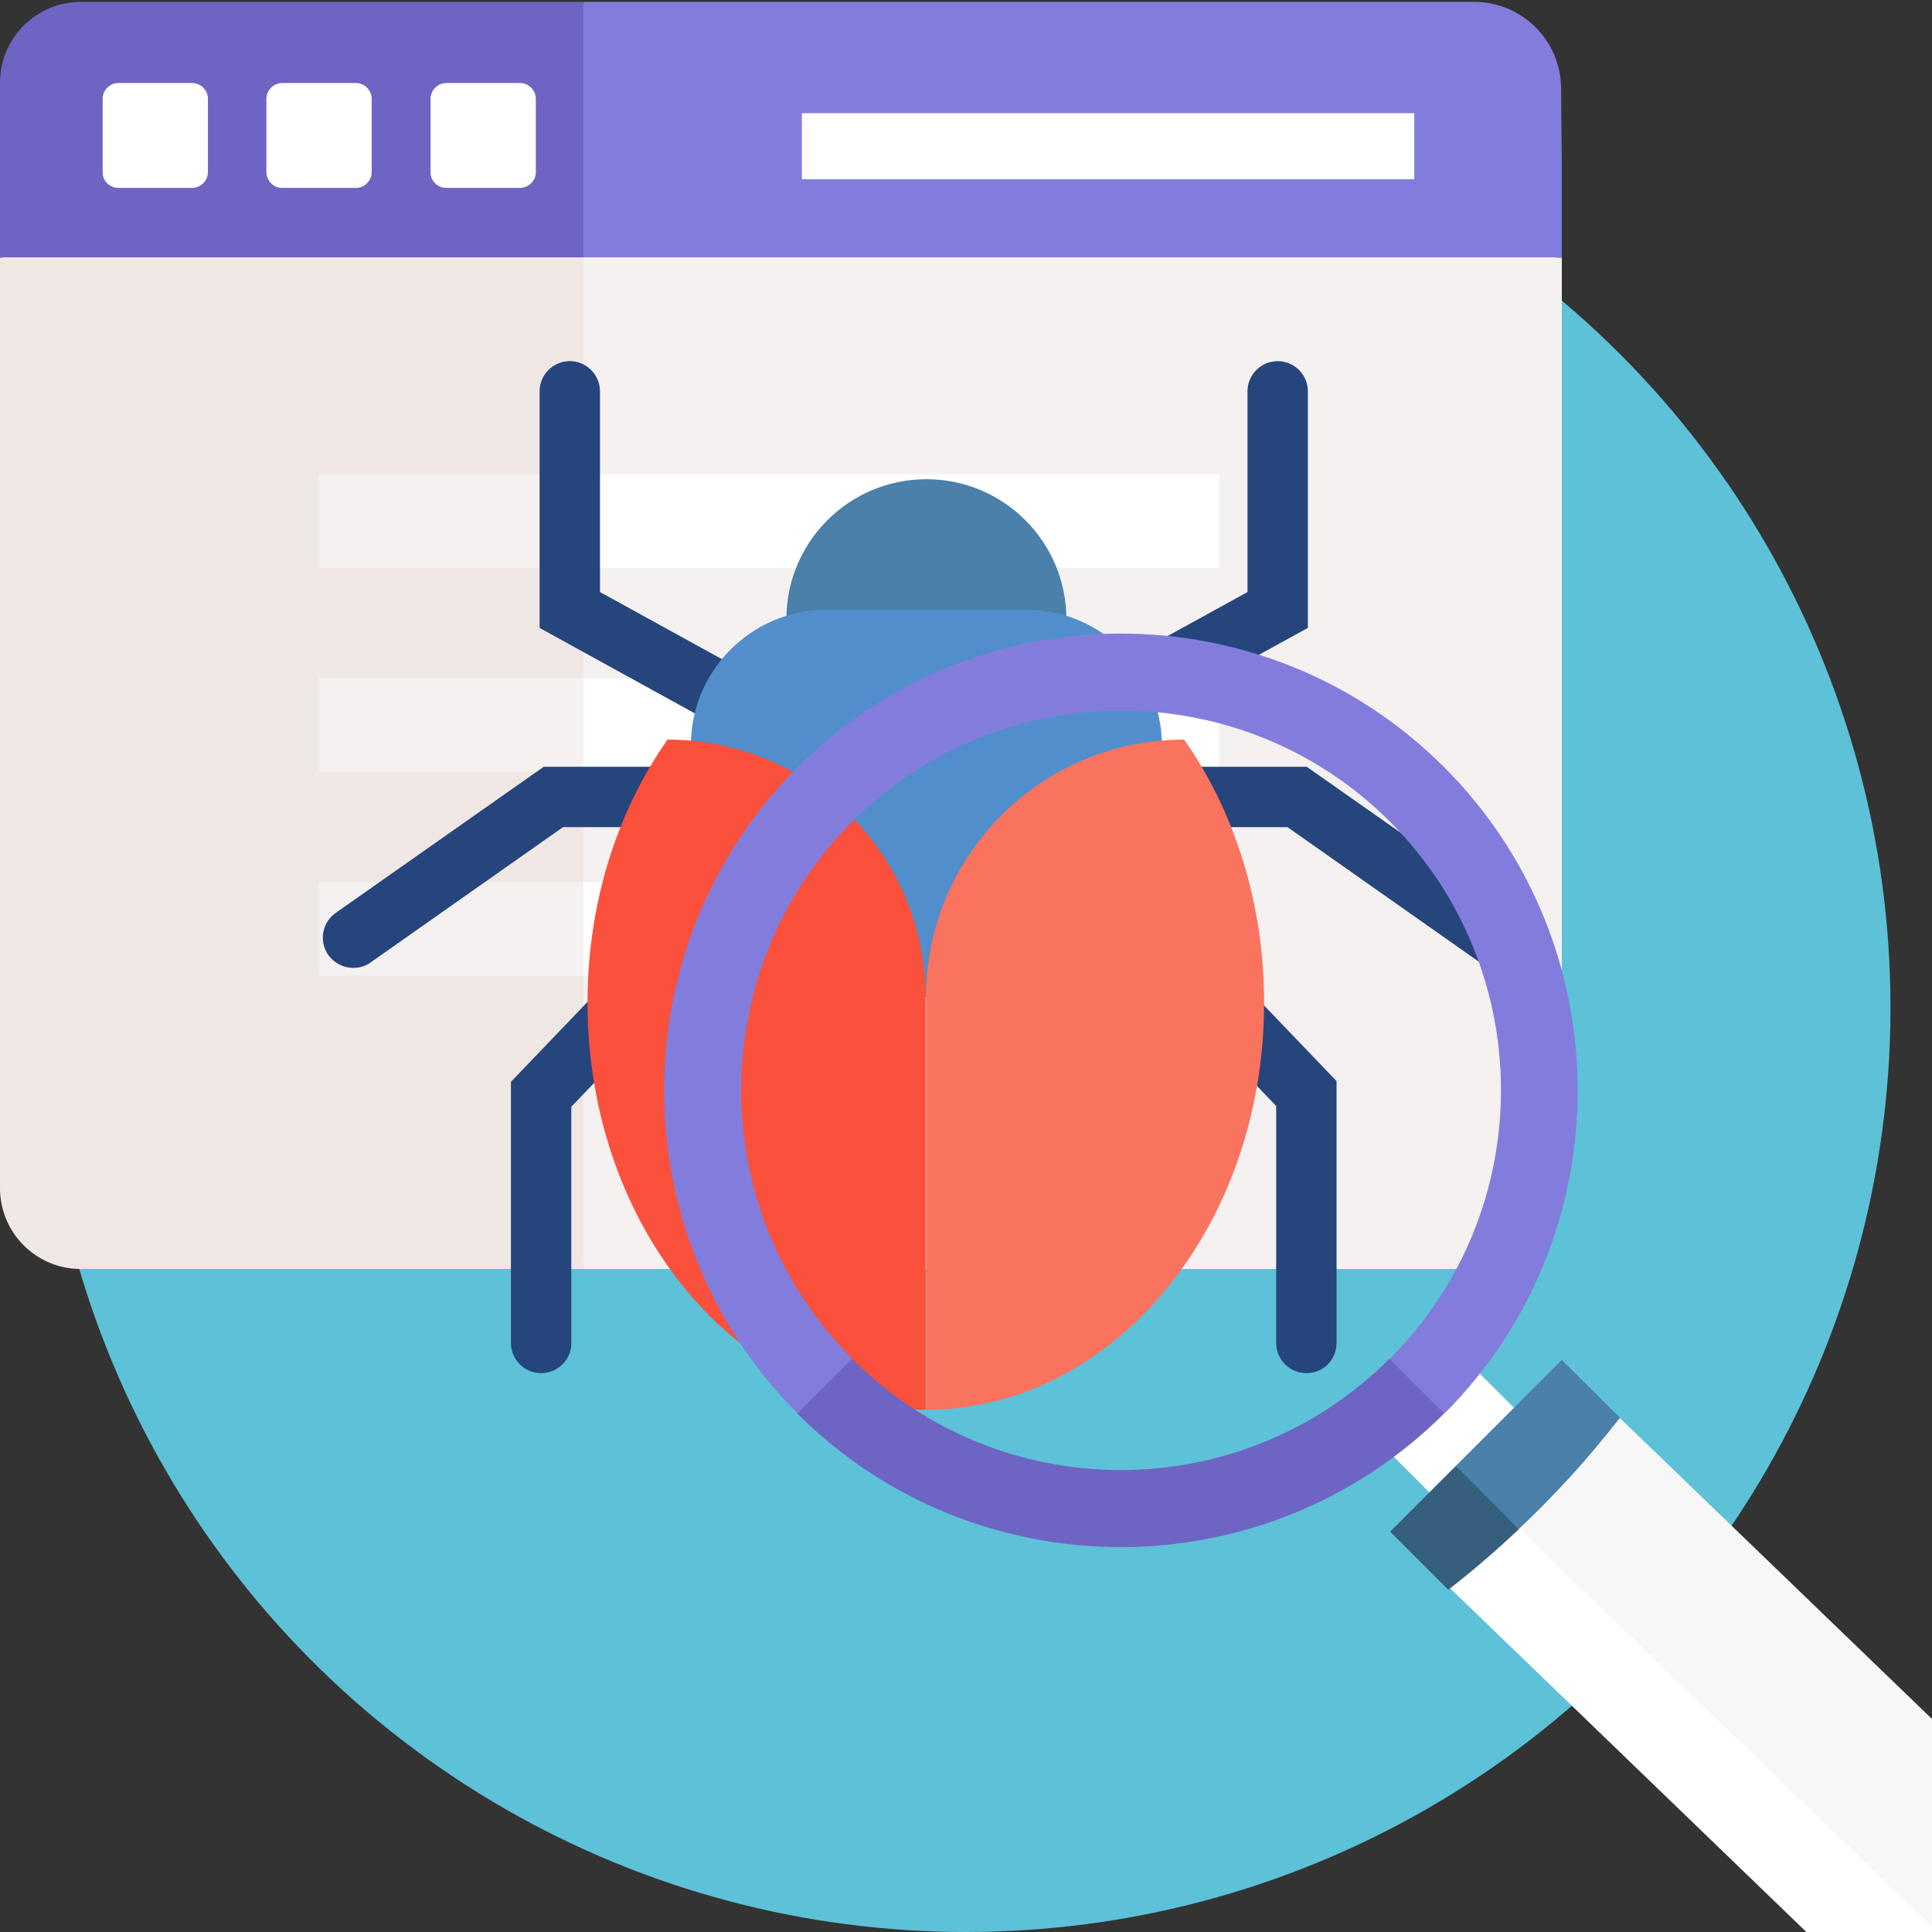 <?xml version="1.0" encoding="utf-8"?>
<!-- Generator: Adobe Illustrator 23.0.1, SVG Export Plug-In . SVG Version: 6.00 Build 0)  -->
<svg version="1.1" id="Layer_1" xmlns="http://www.w3.org/2000/svg" xmlns:xlink="http://www.w3.org/1999/xlink" x="0px" y="0px"
	 viewBox="0 0 512 512" style="enable-background:new 0 0 512 512;" xml:space="preserve">
<rect x="0" y="0" width="512" height="512" fill="#333333" stroke="none"/>
<style type="text/css">
	.st0{fill:#5DC1D8;}
	.st1{fill:#FFFFFF;}
	.st2{fill:#F7F7F7;}
	.st3{fill:#F6F1F1;}
	.st4{fill:#827DDC;}
	.st5{fill:#EFE7E4;}
	.st6{fill:#6E64C3;}
	.st7{fill:#26457D;}
	.st8{fill:#4A80AA;}
	.st9{fill:#528ECB;}
	.st10{fill:#FA503C;}
	.st11{fill:#FA735F;}
	.st12{fill:#365E7D;}
</style>
<circle class="st0" cx="256" cy="267" r="245"/>
<g>
	<polygon class="st1" points="518.2,532.9 509.6,541.8 379.2,416 415.4,378.6 425.3,388.2 533.1,509.1 	"/>
	<polygon class="st2" points="549.7,491.9 522.2,520.4 402.6,405.2 429.3,375.8 	"/>
	<g>
		<g>
			<g>
				<g>
					<g>
						<path class="st3" d="M131,55.1l23.6,281.2h237.9c11.8,0,21.4-9.6,21.4-21.4V68.3L131,55.1z"/>
					</g>
					<path class="st4" d="M413.9,44.1l-0.2-20.8c-0.1-12.6-10.4-22.8-23-22.8h-30.3H154.6l-12.7,35.4l12.7,32.3h259.3L413.9,44.1
						L413.9,44.1z"/>
					<g>
						<g>
							<path class="st5" d="M131,55.1L0,68.3v246.6c0,11.8,9.6,21.4,21.4,21.4h133.2v-268L131,55.1z"/>
						</g>
					</g>
					<g>
						<g>
							<path class="st6" d="M154.6,0.5H21.4C9.6,0.5,0,10.1,0,21.9v46.3h154.6V0.5z"/>
						</g>
					</g>
					<g>
						<g>
							<path class="st1" d="M31.4,49.8h19.5c2.3,0,4.2-1.9,4.2-4.2V26.2c0-2.3-1.9-4.2-4.2-4.2H31.4c-2.3,0-4.2,1.9-4.2,4.2v19.5
								C27.2,48,29.1,49.8,31.4,49.8z"/>
						</g>
					</g>
					<g>
						<g>
							<path class="st1" d="M74.8,49.8h19.5c2.3,0,4.2-1.9,4.2-4.2V26.2c0-2.3-1.9-4.2-4.2-4.2H74.8c-2.3,0-4.2,1.9-4.2,4.2v19.5
								C70.7,48,72.5,49.8,74.8,49.8z"/>
						</g>
					</g>
					<g>
						<g>
							<path class="st1" d="M118.3,49.8h19.5c2.3,0,4.2-1.9,4.2-4.2V26.2c0-2.3-1.9-4.2-4.2-4.2h-19.5c-2.3,0-4.2,1.9-4.2,4.2v19.5
								C114.1,48,116,49.8,118.3,49.8z"/>
						</g>
					</g>
					<g>
						<g>
							<path class="st1" d="M212.5,30h162.3v17.5H212.5V30z"/>
						</g>
					</g>
				</g>
				<g>
					<path class="st1" d="M154.6,125.7h168.5v24.8H154.6L154.6,125.7z"/>
				</g>
				<g>
					<path class="st1" d="M323.1,204.6H154.6v-24.8h153.8c8.1,0,14.7,6.6,14.7,14.7L323.1,204.6L323.1,204.6z"/>
				</g>
				<g>
					<path class="st1" d="M154.6,233.8h168.5v24.8H154.6L154.6,233.8z"/>
				</g>
				<g>
					<g>
						<path class="st3" d="M84.5,125.7h70.1v24.8H84.5L84.5,125.7z"/>
					</g>
				</g>
				<g>
					<g>
						<path class="st3" d="M84.5,179.7h70.1v24.8H84.5L84.5,179.7z"/>
					</g>
				</g>
				<g>
					<g>
						<path class="st3" d="M84.5,233.8h70.1v24.8H84.5L84.5,233.8z"/>
					</g>
				</g>
			</g>
			<g>
				<g>
					<g>
						<g>
							<path class="st7" d="M199,196.1c-1.3,0-2.6-0.3-3.9-1L143,166.4v-62.7c0-4.4,3.6-8,8-8c4.4,0,8,3.6,8,8v53.2l43.8,24.1
								c3.9,2.1,5.3,7,3.2,10.9C204.6,194.6,201.8,196.1,199,196.1z"/>
						</g>
						<g>
							<path class="st7" d="M93.6,256.5c-2.5,0-5-1.2-6.6-3.4c-2.5-3.6-1.7-8.6,2-11.2l55.1-38.7H199c4.4,0,8,3.6,8,8
								c0,4.4-3.6,8-8,8h-49.8l-50.9,35.8C96.8,256.1,95.2,256.5,93.6,256.5z"/>
						</g>
						<g>
							<path class="st7" d="M396.8,256.5c2.5,0,5-1.2,6.6-3.4c2.5-3.6,1.7-8.6-2-11.2l-55.1-38.7h-54.9c-4.4,0-8,3.6-8,8
								c0,4.4,3.6,8,8,8h49.8l50.9,35.8C393.6,256.1,395.2,256.5,396.8,256.5z"/>
						</g>
						<g>
							<path class="st7" d="M143.4,363.9c-4.4,0-8-3.6-8-8v-69.2l48.1-50.2c3.1-3.2,8.2-3.3,11.4-0.2c3.2,3.1,3.3,8.2,0.2,11.4
								l-43.7,45.6v62.8C151.4,360.3,147.8,363.9,143.4,363.9L143.4,363.9z"/>
						</g>
					</g>
					<g>
						<g>
							<path class="st7" d="M290.6,196.1c-2.8,0-5.6-1.5-7-4.2c-2.1-3.9-0.7-8.8,3.2-10.9l43.8-24.1v-53.2c0-4.4,3.6-8,8-8
								c4.4,0,8,3.6,8,8v62.7l-52.2,28.7C293.2,195.7,291.9,196.1,290.6,196.1z"/>
						</g>
						<g>
							<path class="st7" d="M346.2,363.9c-4.4,0-8-3.6-8-8v-62.8l-43.7-45.6c-3.1-3.2-3-8.3,0.2-11.4c3.2-3.1,8.3-3,11.4,0.2
								l48.1,50.2v69.2C354.3,360.3,350.7,363.9,346.2,363.9z"/>
						</g>
					</g>
				</g>
				<g>
					<path class="st8" d="M266.9,188h-42.7c-8.7,0-15.8-7.1-15.8-15.8v-8.1c0-20.5,16.6-37.1,37.1-37.1s37.1,16.6,37.1,37.1v8.1
						C282.7,180.9,275.6,188,266.9,188L266.9,188z"/>
				</g>
				<g>
					<path class="st9" d="M308,264.2H183.1v-66.7c0-19.8,16.1-35.9,35.9-35.9h53c19.8,0,35.9,16.1,35.9,35.9L308,264.2L308,264.2z"
						/>
				</g>
				<g>
					<path class="st10" d="M176.9,196c-13.2,18.8-21.2,43.1-21.2,69.7c0,59.6,40.1,107.9,89.6,107.9l0-109.2
						C245.3,226.6,214.7,196,176.9,196L176.9,196z"/>
				</g>
				<g>
					<path class="st11" d="M313.8,196c13.2,18.8,21.2,43.1,21.2,69.7c0,59.6-40.1,107.9-89.6,107.9l0-109.2
						C245.4,226.6,276,196,313.8,196z"/>
				</g>
			</g>
			<g>
				<path class="st1" d="M385.9,357.8l-22.4,22.4l28.2,28.2l23.1-21.8L385.9,357.8z"/>
				<path class="st4" d="M382.7,203.3c-47.2-47.2-124.1-47.2-171.3,0c-47.2,47.2-47.2,124.1,0,171.3l14.4-4.3
					c-0.2-0.2,0.3-10,0.1-10.2c-39.3-39.3-39.3-103.1,0-142.4c19.6-19.6,45.4-29.4,71.2-29.4s51.6,9.8,71.2,29.4
					c39.3,39.3,39.3,103.1,0,142.4c-0.4,0.4,0.7,13.1,0.3,13.5l14.2,1C429.9,327.4,429.9,250.5,382.7,203.3L382.7,203.3z"/>
				<g>
					<path class="st6" d="M297,410c-31,0-62.1-11.8-85.7-35.4l14.5-14.5c39.3,39.3,103.1,39.3,142.4,0l14.5,14.5
						C359,398.2,328,410,297,410z"/>
				</g>
				<path class="st8" d="M413.9,360.4l-28.1,28.1l10.5,12.8l6.2,3.9c9.7-9.1,18.6-18.9,26.8-29.5L413.9,360.4z"/>
				<path class="st12" d="M385.8,388.5l-17.4,17.4l15.4,15.4c6.5-5,12.7-10.4,18.7-16L385.8,388.5z"/>
			</g>
		</g>
	</g>
</g>
</svg>
